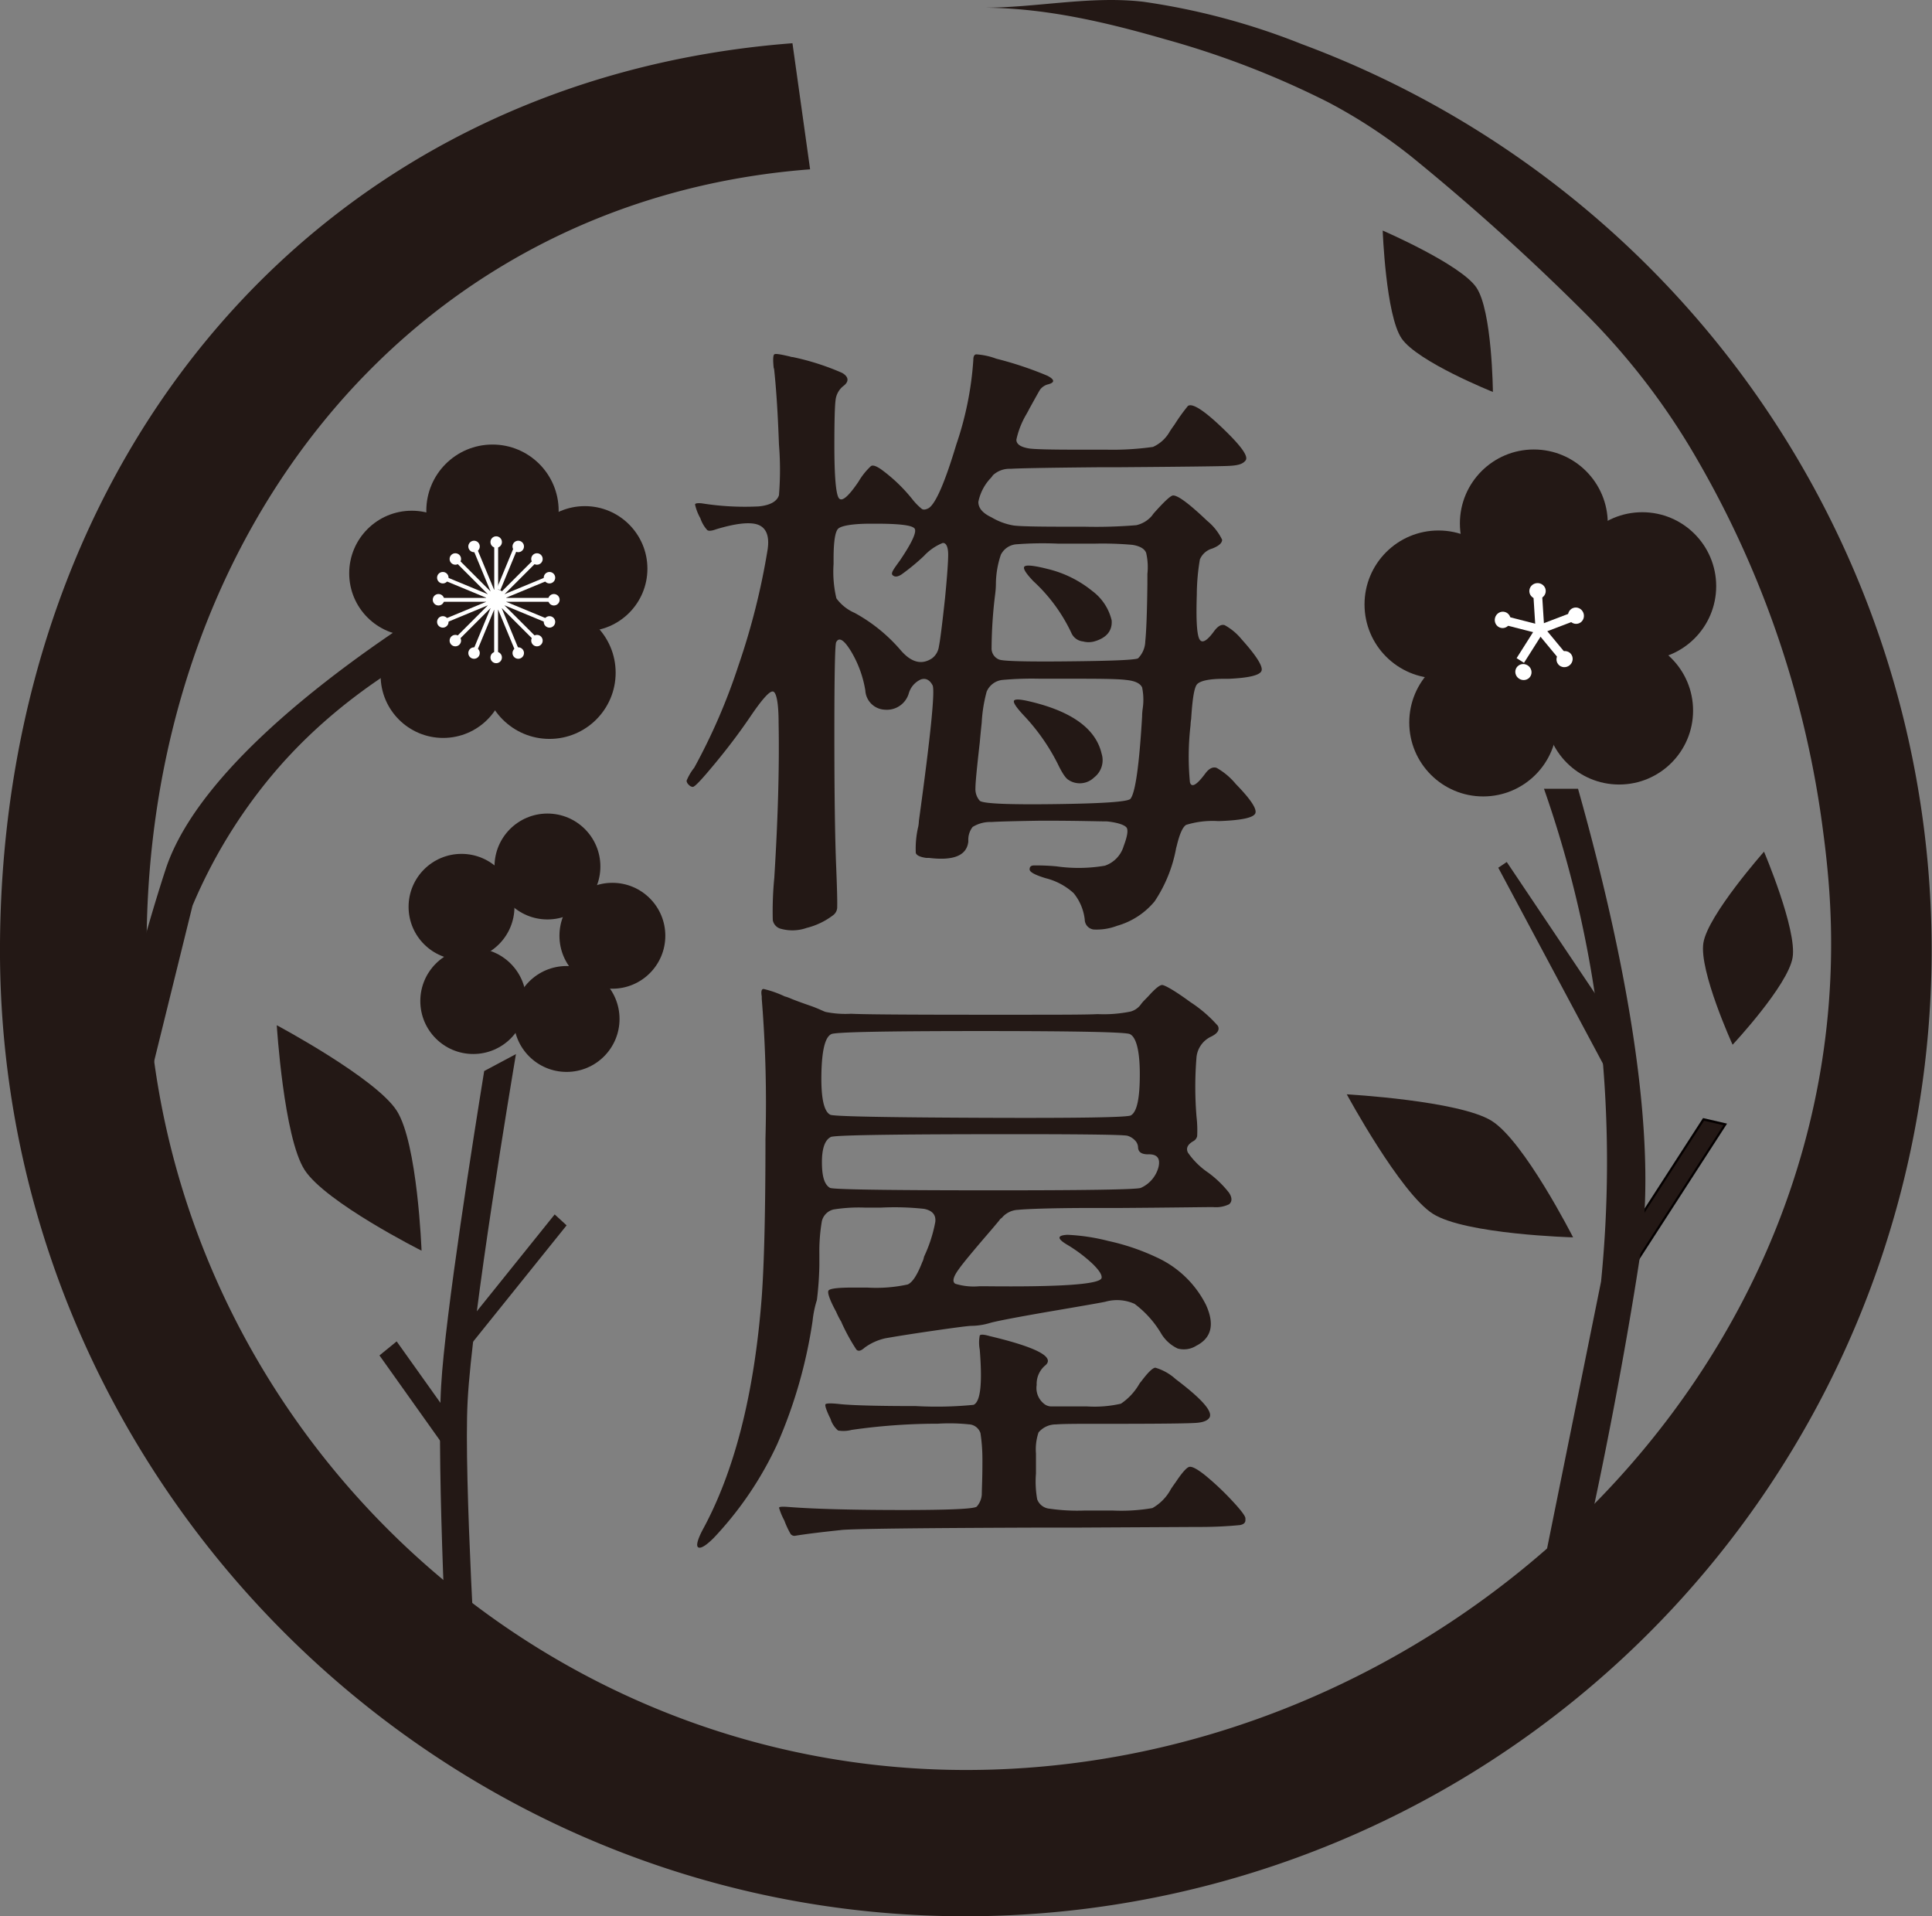 <svg xmlns="http://www.w3.org/2000/svg" viewBox="0 0 218.98 217.17"><rect x="0" y="0" width="218.98" height="217.17" fill="#808080" stroke="none"/><defs><style>.cls-1{fill:#231815;}.cls-2{fill:#040000;}.cls-3{fill:#fff;}</style></defs><g id="圖層_2" data-name="圖層 2"><g id="圖層_1-2" data-name="圖層 1"><polygon class="cls-1" points="50.9 152.52 52.25 153.76 64.22 138.87 62.87 137.63 50.9 152.52"/><polygon class="cls-1" points="50.3 163.86 52.26 162.27 44.96 152.02 43.01 153.61 50.3 163.86"/><path class="cls-1" d="M58.48,119.46c-.42,2.48-5,29.77-5.48,39.38-.45,8.52,1.12,33.71,1.12,33.71l-3.29-.22S49.46,166,50,157.07c.45-8,3.75-28.7,4.88-35.69Z"/><path class="cls-1" d="M59.71,68.42C44,74.33,35.43,82.36,30.82,87.87a58.43,58.43,0,0,0-9,14.77l-6.34,25.69-3.59-3.47s.75-3.51,1.81-8.06c2.25-9.62,4.65-17,5.15-18.51C23.41,85,44.57,71.46,51.76,67.06Z"/><polygon class="cls-1" points="185.35 143.2 182.89 142.63 193.08 126.87 195.54 127.44 185.35 143.2"/><path class="cls-2" d="M185.41,143.34l-2.72-.63,10.34-16,2.72.63Zm-2.32-.79,2.2.51,10.05-15.54-2.2-.51Z"/><circle class="cls-1" cx="62.28" cy="76.24" r="7.5"/><circle class="cls-1" cx="55.82" cy="57.88" r="7.5"/><ellipse class="cls-1" cx="56.24" cy="67.97" rx="8.21" ry="6.9"/><circle class="cls-1" cx="46.67" cy="64.97" r="7.09"/><circle class="cls-1" cx="50.23" cy="76.54" r="7.09"/><circle class="cls-1" cx="66.29" cy="64.45" r="7.09"/><circle class="cls-3" cx="56.24" cy="67.97" r="1.17"/><rect class="cls-3" x="56.02" y="61.82" width="0.44" height="5.34"/><circle class="cls-3" cx="56.24" cy="61.43" r="0.65"/><rect class="cls-3" x="54.68" y="62.08" width="0.44" height="5.34" transform="translate(-20.6 25.94) rotate(-22.5)"/><circle class="cls-3" cx="53.73" cy="61.93" r="0.65"/><rect class="cls-3" x="53.55" y="62.84" width="0.44" height="5.34" transform="translate(-30.57 57.21) rotate(-45)"/><circle class="cls-3" cx="51.61" cy="63.35" r="0.65"/><rect class="cls-3" x="52.8" y="63.97" width="0.44" height="5.34" transform="translate(-28.84 90.12) rotate(-67.5)"/><circle class="cls-3" cx="50.19" cy="65.47" r="0.65"/><rect class="cls-3" x="52.53" y="65.3" width="0.44" height="5.34" transform="translate(-15.22 120.73) rotate(-90)"/><circle class="cls-3" cx="49.7" cy="67.97" r="0.65"/><rect class="cls-3" x="52.8" y="66.63" width="0.44" height="5.34" transform="translate(9.28 144.81) rotate(-112.5)"/><circle class="cls-3" cx="50.19" cy="70.48" r="0.65"/><rect class="cls-3" x="53.55" y="67.76" width="0.44" height="5.34" transform="translate(41.99 158.26) rotate(-135)"/><circle class="cls-3" cx="51.61" cy="72.6" r="0.65"/><rect class="cls-3" x="54.68" y="68.52" width="0.44" height="5.34" transform="translate(78.38 157.97) rotate(-157.5)"/><circle class="cls-3" cx="53.73" cy="74.01" r="0.65"/><rect class="cls-3" x="56.02" y="68.78" width="0.44" height="5.34" transform="translate(112.47 142.91) rotate(-180)"/><circle class="cls-3" cx="56.24" cy="74.51" r="0.65"/><rect class="cls-3" x="57.35" y="68.52" width="0.44" height="5.34" transform="translate(138 114.93) rotate(157.5)"/><circle class="cls-3" cx="58.74" cy="74.01" r="0.65"/><rect class="cls-3" x="58.48" y="67.76" width="0.44" height="5.34" transform="translate(150.01 78.73) rotate(135)"/><circle class="cls-3" cx="60.86" cy="72.6" r="0.65"/><rect class="cls-3" x="59.23" y="66.63" width="0.44" height="5.34" transform="translate(146.23 40.9) rotate(112.5)"/><circle class="cls-3" cx="62.28" cy="70.48" r="0.65"/><rect class="cls-3" x="59.5" y="65.3" width="0.44" height="5.34" transform="translate(127.69 8.26) rotate(90)"/><circle class="cls-3" cx="62.78" cy="67.97" r="0.65"/><rect class="cls-3" x="59.23" y="63.97" width="0.44" height="5.34" transform="translate(98.27 -13.79) rotate(67.5)"/><circle class="cls-3" cx="62.28" cy="65.47" r="0.65"/><rect class="cls-3" x="58.48" y="62.84" width="0.44" height="5.34" transform="translate(63.52 -22.32) rotate(45)"/><circle class="cls-3" cx="60.86" cy="63.35" r="0.65"/><rect class="cls-3" x="57.35" y="62.08" width="0.44" height="5.34" transform="matrix(0.92, 0.38, -0.38, 0.92, 29.16, -17.1)"/><circle class="cls-3" cx="58.74" cy="61.93" r="0.65"/><ellipse class="cls-1" cx="174.55" cy="71.33" rx="9.7" ry="8.15" transform="translate(-4.17 11.21) rotate(-3.63)"/><circle class="cls-1" cx="173.85" cy="59.32" r="8.38"/><circle class="cls-1" cx="163.04" cy="68.5" r="8.38"/><circle class="cls-1" cx="168.11" cy="81.88" r="8.38"/><circle class="cls-1" cx="183.52" cy="80.53" r="8.38"/><circle class="cls-1" cx="186.14" cy="66.43" r="8.38"/><rect class="cls-3" x="173.92" y="67.15" width="0.99" height="4.18" transform="translate(-4.04 11.19) rotate(-3.63)"/><ellipse class="cls-3" cx="174.27" cy="66.97" rx="0.93" ry="0.9" transform="translate(-3.89 11.18) rotate(-3.63)"/><rect class="cls-3" x="172.03" y="68.72" width="0.99" height="4.18" transform="translate(61.12 220.37) rotate(-75.63)"/><ellipse class="cls-3" cx="170.32" cy="70.24" rx="0.93" ry="0.9" transform="translate(60.01 217.81) rotate(-75.63)"/><rect class="cls-3" x="172.93" y="71" width="0.99" height="4.18" transform="translate(280.78 227.67) rotate(-147.63)"/><ellipse class="cls-3" cx="172.21" cy="75.02" rx="0.9" ry="0.93" transform="matrix(0.54, -0.84, 0.84, 0.54, 16.66, 180.31)"/><rect class="cls-3" x="175.38" y="70.85" width="0.99" height="4.18" transform="translate(357.86 16.92) rotate(140.37)"/><ellipse class="cls-3" cx="177.33" cy="74.69" rx="0.93" ry="0.9" transform="translate(-6.88 130.28) rotate(-39.63)"/><rect class="cls-3" x="176" y="68.49" width="0.99" height="4.18" transform="translate(179.57 -119.48) rotate(69.13)"/><ellipse class="cls-3" cx="178.63" cy="69.77" rx="0.9" ry="0.93" transform="translate(-13.14 68.22) rotate(-20.87)"/><path class="cls-1" d="M88.59,105.28a1.25,1.25,0,0,1-1-1,39,39,0,0,1,.17-4.78q.63-10.11.49-17.55c0-2.29-.25-3.49-.63-3.58s-1.24.87-2.6,2.88c-1.21,1.78-2.54,3.54-4,5.3s-2.26,2.63-2.5,2.63a.67.67,0,0,1-.45-.24.69.69,0,0,1-.25-.46A6,6,0,0,1,78.69,87a68,68,0,0,0,5-11.55A79.54,79.54,0,0,0,87,62.31c.23-1.5-.12-2.43-1-2.81s-2.56-.21-4.85.49c-.51.19-.86.21-1,.07a3.78,3.78,0,0,1-.77-1.33,5.64,5.64,0,0,1-.6-1.55c0-.14.27-.18.74-.14a31.1,31.1,0,0,0,6.49.35c1.29-.13,2.05-.56,2.28-1.26a35.57,35.57,0,0,0,0-5.76c-.12-3.32-.29-6.11-.53-8.35a1.07,1.07,0,0,0-.07-.35c-.09-.89-.07-1.4.07-1.51s.73,0,1.76.24a1.07,1.07,0,0,0,.35.07,28.58,28.58,0,0,1,5.58,1.79c.77.45.81,1,.11,1.51a2.35,2.35,0,0,0-.85,1.55c-.09.65-.14,2.36-.14,5.12,0,3.51.17,5.52.5,6s1.07-.13,2.24-1.86a7.72,7.72,0,0,1,1.41-1.76c.23-.14.6,0,1.12.35a18.39,18.39,0,0,1,3.65,3.51,6.77,6.77,0,0,0,1,1c.19.12.45.08.78-.1q1.19-.78,3.12-7.2a37.1,37.1,0,0,0,1.93-9.59c0-.42.12-.63.35-.63a7.91,7.91,0,0,1,2.25.49,40.17,40.17,0,0,1,5.79,1.93c.87.45.88.79,0,1a1.65,1.65,0,0,0-.81.56c-.16.24-.57,1-1.23,2.18-.09.19-.23.45-.42.77a9.69,9.69,0,0,0-1.05,2.74c0,.52.49.84,1.47,1,.7.09,2.46.13,5.27.13h3.44a32.52,32.52,0,0,0,5.3-.31,4.11,4.11,0,0,0,1.93-1.79c.19-.28.35-.52.49-.7A20.32,20.32,0,0,1,134.65,46q.76-.5,3.89,2.49c2.09,2,3,3.22,2.64,3.69s-1,.59-2.14.63-5.21.09-12,.14h-2.17q-8.79.08-10.33.18a2.76,2.76,0,0,0-2,.73,3.2,3.2,0,0,1-.21.28,5.48,5.48,0,0,0-1.44,2.74c0,.66.43,1.22,1.37,1.69l.14.07a7.21,7.21,0,0,0,2.46.91c.7.1,2.64.14,5.82.14h2.18a55.53,55.53,0,0,0,5.93-.17,3.25,3.25,0,0,0,1.79-1.09,3.2,3.2,0,0,1,.21-.28c1.17-1.31,1.9-2,2.18-2q.84,0,3.86,2.88a6.27,6.27,0,0,1,1.69,2.14c0,.35-.33.69-1.13,1A2.15,2.15,0,0,0,136,63.4a24.37,24.37,0,0,0-.35,4c-.09,2.76,0,4.43.28,5s.84.29,1.69-.88c.42-.56.81-.79,1.19-.67a6.53,6.53,0,0,1,1.9,1.58c1.68,1.87,2.44,3.07,2.28,3.58s-1.42.82-3.76.92h-.56c-1.69,0-2.68.25-3,.63s-.52,1.68-.66,3.93a5.13,5.13,0,0,0-.07.7,30.84,30.84,0,0,0-.07,6.46c.18.66.77.33,1.75-1,.42-.56.85-.77,1.27-.63a7.75,7.75,0,0,1,2.17,1.82c1.69,1.73,2.43,2.85,2.22,3.34s-1.56.78-4,.87H138a10.21,10.21,0,0,0-3.55.43c-.4.23-.76,1.05-1.09,2.45a1.76,1.76,0,0,0-.07.28,16,16,0,0,1-2.42,5.94,8.53,8.53,0,0,1-4.25,2.77,6.51,6.51,0,0,1-2.67.42,1.15,1.15,0,0,1-1-1.12,5.76,5.76,0,0,0-1.26-3,7.31,7.31,0,0,0-3.16-1.69c-1.22-.37-1.83-.7-1.83-1s.15-.43.46-.45a25.47,25.47,0,0,1,2.56.1,17.73,17.73,0,0,0,5.51-.07,3.35,3.35,0,0,0,2.14-2.25c.38-1,.5-1.68.36-2s-.94-.63-2.25-.77c-1,0-3.28-.08-6.88-.08h-.7q-4.37.07-5.55.15a3.76,3.76,0,0,0-2.11.56,2.36,2.36,0,0,0-.49,1.47v.21q-.28,2.33-4.42,1.83H105c-.71-.1-1.1-.28-1.2-.56a10.82,10.82,0,0,1,.28-3,3.8,3.8,0,0,0,.07-.63q2-14.53,1.55-15.38c-.33-.61-.76-.83-1.3-.67A2.47,2.47,0,0,0,103,78.6a2.59,2.59,0,0,1-2.7,1.83,2.31,2.31,0,0,1-2.22-2.18,12.56,12.56,0,0,0-1.61-4.42c-.8-1.31-1.36-1.67-1.69-1.06q-.21.28-.21,10.43t.21,15.13c.1,2.48.13,3.94.11,4.39a1.14,1.14,0,0,1-.46,1,8.2,8.2,0,0,1-3,1.44A4.85,4.85,0,0,1,88.59,105.28ZM105.65,74.6a2,2,0,0,0,.77-1.34q.21-1,.7-5.54c.24-2.48.35-4.1.35-4.85,0-.93-.25-1.38-.63-1.33A5.88,5.88,0,0,0,104.73,63a24.29,24.29,0,0,1-2.56,2.11c-.44.28-.76.3-1,.07s.14-.7.85-1.69c1.35-2,1.9-3.2,1.65-3.58s-1.72-.56-4.39-.56H98.7c-2.11,0-3.34.24-3.69.56s-.53,1.48-.53,3.44v.57a13.08,13.08,0,0,0,.32,3.89,5.05,5.05,0,0,0,2.07,1.65,18.61,18.61,0,0,1,5.2,4.21C103.28,75.09,104.48,75.39,105.65,74.6Zm22.47,15.94q.84-1,1.33-9.34a7,7,0,0,1,.07-.91,6.83,6.83,0,0,0-.07-2.39c-.23-.47-.84-.75-1.82-.84-.71-.1-2.39-.14-5.06-.14h-4.63a37.72,37.72,0,0,0-4.36.14,2.2,2.2,0,0,0-1.75,1.33,16.77,16.77,0,0,0-.56,3.51c-.1.94-.17,1.69-.22,2.25-.32,2.81-.49,4.53-.49,5.16a2,2,0,0,0,.49,1.44c.38.33,3.23.45,8.57.38S127.79,90.87,128.12,90.54ZM129,74.6a2.83,2.83,0,0,0,.81-1.93c.11-1,.2-3.13.24-6.5V65.05a7.2,7.2,0,0,0-.14-2.39c-.18-.47-.7-.77-1.54-.91a38.38,38.38,0,0,0-4.22-.14H119.9a39.31,39.31,0,0,0-4.63.07,2.15,2.15,0,0,0-1.83,1.19,10.56,10.56,0,0,0-.56,3.23c0,.7-.09,1.27-.14,1.69a51.72,51.72,0,0,0-.35,5.61,1.35,1.35,0,0,0,.84,1.34q.63.29,8,.21C126.15,74.9,128.73,74.79,129,74.6Zm-7.79,13.83c-.33-.09-.78-.72-1.34-1.9a23.07,23.07,0,0,0-3.72-5.33c-.89-.94-1.3-1.52-1.23-1.76s.69-.21,1.86.07q7.1,1.69,8.08,5.9a2.47,2.47,0,0,1-.85,2.7A2.33,2.33,0,0,1,121.17,88.43Zm1.61-15.73a1.62,1.62,0,0,1-1.4-1,18.89,18.89,0,0,0-4.29-5.83c-.89-.93-1.23-1.5-1-1.68s1.07-.1,2.57.28a12.75,12.75,0,0,1,5.12,2.52A5.81,5.81,0,0,1,126,70.31c.09,1.18-.59,2-2,2.39A2.4,2.4,0,0,1,122.78,72.7Z"/><path class="cls-1" d="M79.6,173.45q5.48-10,6.74-26.48.42-5.82.42-17.9a145.87,145.87,0,0,0-.42-15.87v-.28q-.15-.84.21-.84a12,12,0,0,1,2.39.84,5,5,0,0,1,.77.28c.47.19,1.17.45,2.1.77s1.57.66,1.76.71a11.25,11.25,0,0,0,2.88.21Q98.7,115,111,115h3.94c5,0,8.12,0,9.47-.07a15.25,15.25,0,0,0,3.73-.29,2.13,2.13,0,0,0,1.19-.84,3.83,3.83,0,0,1,.39-.45l.45-.46c.75-.84,1.27-1.26,1.55-1.26s1.44.64,3.19,1.93a15,15,0,0,1,3.13,2.7c.23.47-.05.89-.85,1.26a2.9,2.9,0,0,0-1.57,2.25,41.05,41.05,0,0,0,0,6.81,13,13,0,0,1,.07,2.18.86.86,0,0,1-.42.56c-.66.37-.87.81-.63,1.3a8.8,8.8,0,0,0,2.31,2.28,12,12,0,0,1,2.36,2.28c.35.54.36,1,0,1.3a3.43,3.43,0,0,1-1.82.32c-1,0-4.55.06-10.54.1h-3.16c-4.73,0-7.52.12-8.39.21a2.53,2.53,0,0,0-1.86.92.74.74,0,0,0-.28.28c-.19.23-.47.56-.84,1q-3.09,3.58-3.72,4.49c-.66.89-.8,1.46-.42,1.69a7.08,7.08,0,0,0,2.73.28h.64q12.78.14,13.2-.91.14-.5-1-1.62a16.72,16.72,0,0,0-3-2.24c-1.07-.66-1-1,.14-1.06a22.7,22.7,0,0,1,4.64.7,25.53,25.53,0,0,1,5.41,1.83,11.69,11.69,0,0,1,5.65,5.41q1.5,3.3-1.09,4.63a2.64,2.64,0,0,1-2.11.32,4.31,4.31,0,0,1-1.89-1.72,11.54,11.54,0,0,0-3-3.34,4.84,4.84,0,0,0-3.33-.24q-.63.14-6.39,1.12-5.26.91-6.6,1.26a7.58,7.58,0,0,1-2.18.35c-.33,0-1.8.19-4.42.57s-4.26.65-5.34.84A6.3,6.3,0,0,0,98,152.73c-.42.38-.73.45-.94.21a22.06,22.06,0,0,1-1.65-3,1,1,0,0,0-.14-.28,9.49,9.49,0,0,1-.5-1c-.74-1.36-1-2.15-.87-2.39s1.09-.35,2.77-.35h1.61a16.78,16.78,0,0,0,4.6-.35c.54-.23,1.09-1.08,1.65-2.53l.07-.14a3.7,3.7,0,0,0,.14-.49,16.14,16.14,0,0,0,1.27-3.93c.09-.8-.33-1.29-1.27-1.48a31.06,31.06,0,0,0-4.91-.14H98.06a18.1,18.1,0,0,0-3.58.21,1.78,1.78,0,0,0-1.33,1.34,20.33,20.33,0,0,0-.28,3.72v1.26a37.13,37.13,0,0,1-.28,3.94,12,12,0,0,0-.49,2.38,54.64,54.64,0,0,1-4,13.94,39.63,39.63,0,0,1-7.2,10.64c-.84.84-1.42,1.2-1.72,1.09S79,174.62,79.6,173.45Zm9.3-1.13a7.45,7.45,0,0,1-.6-1.44c0-.12.33-.15,1-.1q4.27.34,12.64.35t8.77-.39a2.3,2.3,0,0,0,.57-1.37c0-.56.07-1.75.07-3.58v-.49a19.44,19.44,0,0,0-.22-2.88,1.45,1.45,0,0,0-1.33-1,21.08,21.08,0,0,0-3.51-.07h-.49a68.71,68.71,0,0,0-9.27.7,3.59,3.59,0,0,1-1.54.07A2.86,2.86,0,0,1,94.2,161a1.69,1.69,0,0,0-.14-.35l-.07-.14c-.37-.8-.51-1.26-.42-1.37s.68-.13,1.76,0q2.31.21,8.49.21a42.6,42.6,0,0,0,6.53-.14c.8-.37,1-2.46.7-6.25a4.19,4.19,0,0,1,0-1.61c.1-.14.47-.12,1.13.07q7.93,1.89,6.32,3.3a2.73,2.73,0,0,0-1,2.24,2.28,2.28,0,0,0,.81,2.11,1.31,1.31,0,0,0,.87.32c.4,0,1.54,0,3.41,0h.63a13.39,13.39,0,0,0,3.83-.31,6.75,6.75,0,0,0,2.07-2.22,1.78,1.78,0,0,1,.21-.28c.75-1,1.29-1.55,1.62-1.58a5.87,5.87,0,0,1,2.31,1.3c2.86,2.16,4.15,3.58,3.86,4.29q-.27.56-1.47.66t-8.07.11h-2.39c-2.86,0-4.68,0-5.48.07a2.56,2.56,0,0,0-2,.91,6,6,0,0,0-.29,2.39v2.25a11.45,11.45,0,0,0,.14,2.94,1.64,1.64,0,0,0,1.41,1.06,21.64,21.64,0,0,0,3.93.21h3.23a20.68,20.68,0,0,0,4.49-.28,5.38,5.38,0,0,0,2.11-2.18c.19-.28.35-.51.49-.7.75-1.13,1.28-1.72,1.58-1.79s.9.24,1.79.95a31.24,31.24,0,0,1,3.06,2.88c1,1.07,1.51,1.75,1.51,2v.21c0,.28-.17.47-.63.56a47.4,47.4,0,0,1-4.78.21l-13.2.07h-4q-22,.07-23.31.29c-2.2.23-3.89.44-5.06.63a.55.55,0,0,1-.56-.18A9.56,9.56,0,0,1,88.9,172.32Zm39.29-45.92c.7-.42,1-2,1-4.67s-.42-4.2-1.12-4.53q-.57-.35-16.93-.35t-16.92.35c-.7.33-1.07,1.84-1.12,4.53s.28,4.23,1,4.6q.42.28,17.06.35T128.19,126.4Zm1.12,8.22a3.57,3.57,0,0,0,2-2.36q.35-1.5-1.2-1.44c-.75,0-1.12-.28-1.12-.84a1.17,1.17,0,0,0-.35-.74,1.86,1.86,0,0,0-.84-.52q-.65-.21-16.93-.18t-16.71.32c-.65.33-1,1.27-1,2.84s.26,2.54.91,2.92q.5.27,17.56.28T129.31,134.62Z"/><path class="cls-1" d="M162.41,137.56c-3.69-2.34-9.76-13.54-9.76-13.54s12.72.71,16.41,3,9.24,13.21,9.24,13.21S166.1,139.9,162.41,137.56Z"/><path class="cls-1" d="M193.07,106.85c.51-3.14,6.87-10.33,6.87-10.33s3.76,8.84,3.24,12-6.8,9.88-6.8,9.88S192.55,110,193.07,106.85Z"/><path class="cls-1" d="M158.86,38.35c-1.79-2.63-2.14-12.22-2.14-12.22s8.81,3.81,10.61,6.44,1.88,11.85,1.88,11.85S160.66,41,158.86,38.35Z"/><path class="cls-1" d="M34.52,132.58c-2.36-3.67-3.15-16.39-3.15-16.39s11.24,6,13.6,9.69,2.81,15.86,2.81,15.86S36.88,136.26,34.52,132.58Z"/><path class="cls-1" d="M147.55,5A78.28,78.28,0,0,0,129.6.2c-6.11-.71-12.21.71-18.32.67,7.08,0,14,1.62,20.82,3.59a100.21,100.21,0,0,1,18.43,7.12A59.86,59.86,0,0,1,160,17.77a258.75,258.75,0,0,1,19.4,17.47,79.12,79.12,0,0,1,13.12,17.1,112.62,112.62,0,0,1,14.15,42.13c.24,1.78.43,3.56.58,5.35,4.6,55.58-44.9,101.94-99.79,100.75-49.3-1.08-89.59-41.25-90.81-90.54-1.18-47.9,29.08-87.32,75.17-90.84l-2-14.29C36.17,9,.38,51.71,0,106.91c-.41,59.4,47.45,108.82,106.83,110.23A109.51,109.51,0,0,0,147.55,5Z"/><polygon class="cls-1" points="169.82 98.34 181.98 121.1 185.01 118.89 170.78 97.69 169.82 98.34"/><path class="cls-1" d="M178.86,89.39H175a127.34,127.34,0,0,1,6.62,30.34,136.36,136.36,0,0,1-.15,25.51l-7.59,37.52,4.55-1.78s1.13-5,2.52-11.63c2.94-14,4.68-25.21,5-27.47C188.19,126.65,183.05,104.25,178.86,89.39Z"/><circle class="cls-1" cx="62.05" cy="98.2" r="6"/><circle class="cls-1" cx="52.31" cy="102.77" r="6"/><circle class="cls-1" cx="53.64" cy="113.45" r="6"/><circle class="cls-1" cx="64.22" cy="115.48" r="6"/><circle class="cls-1" cx="69.41" cy="106.05" r="6"/></g></g></svg>